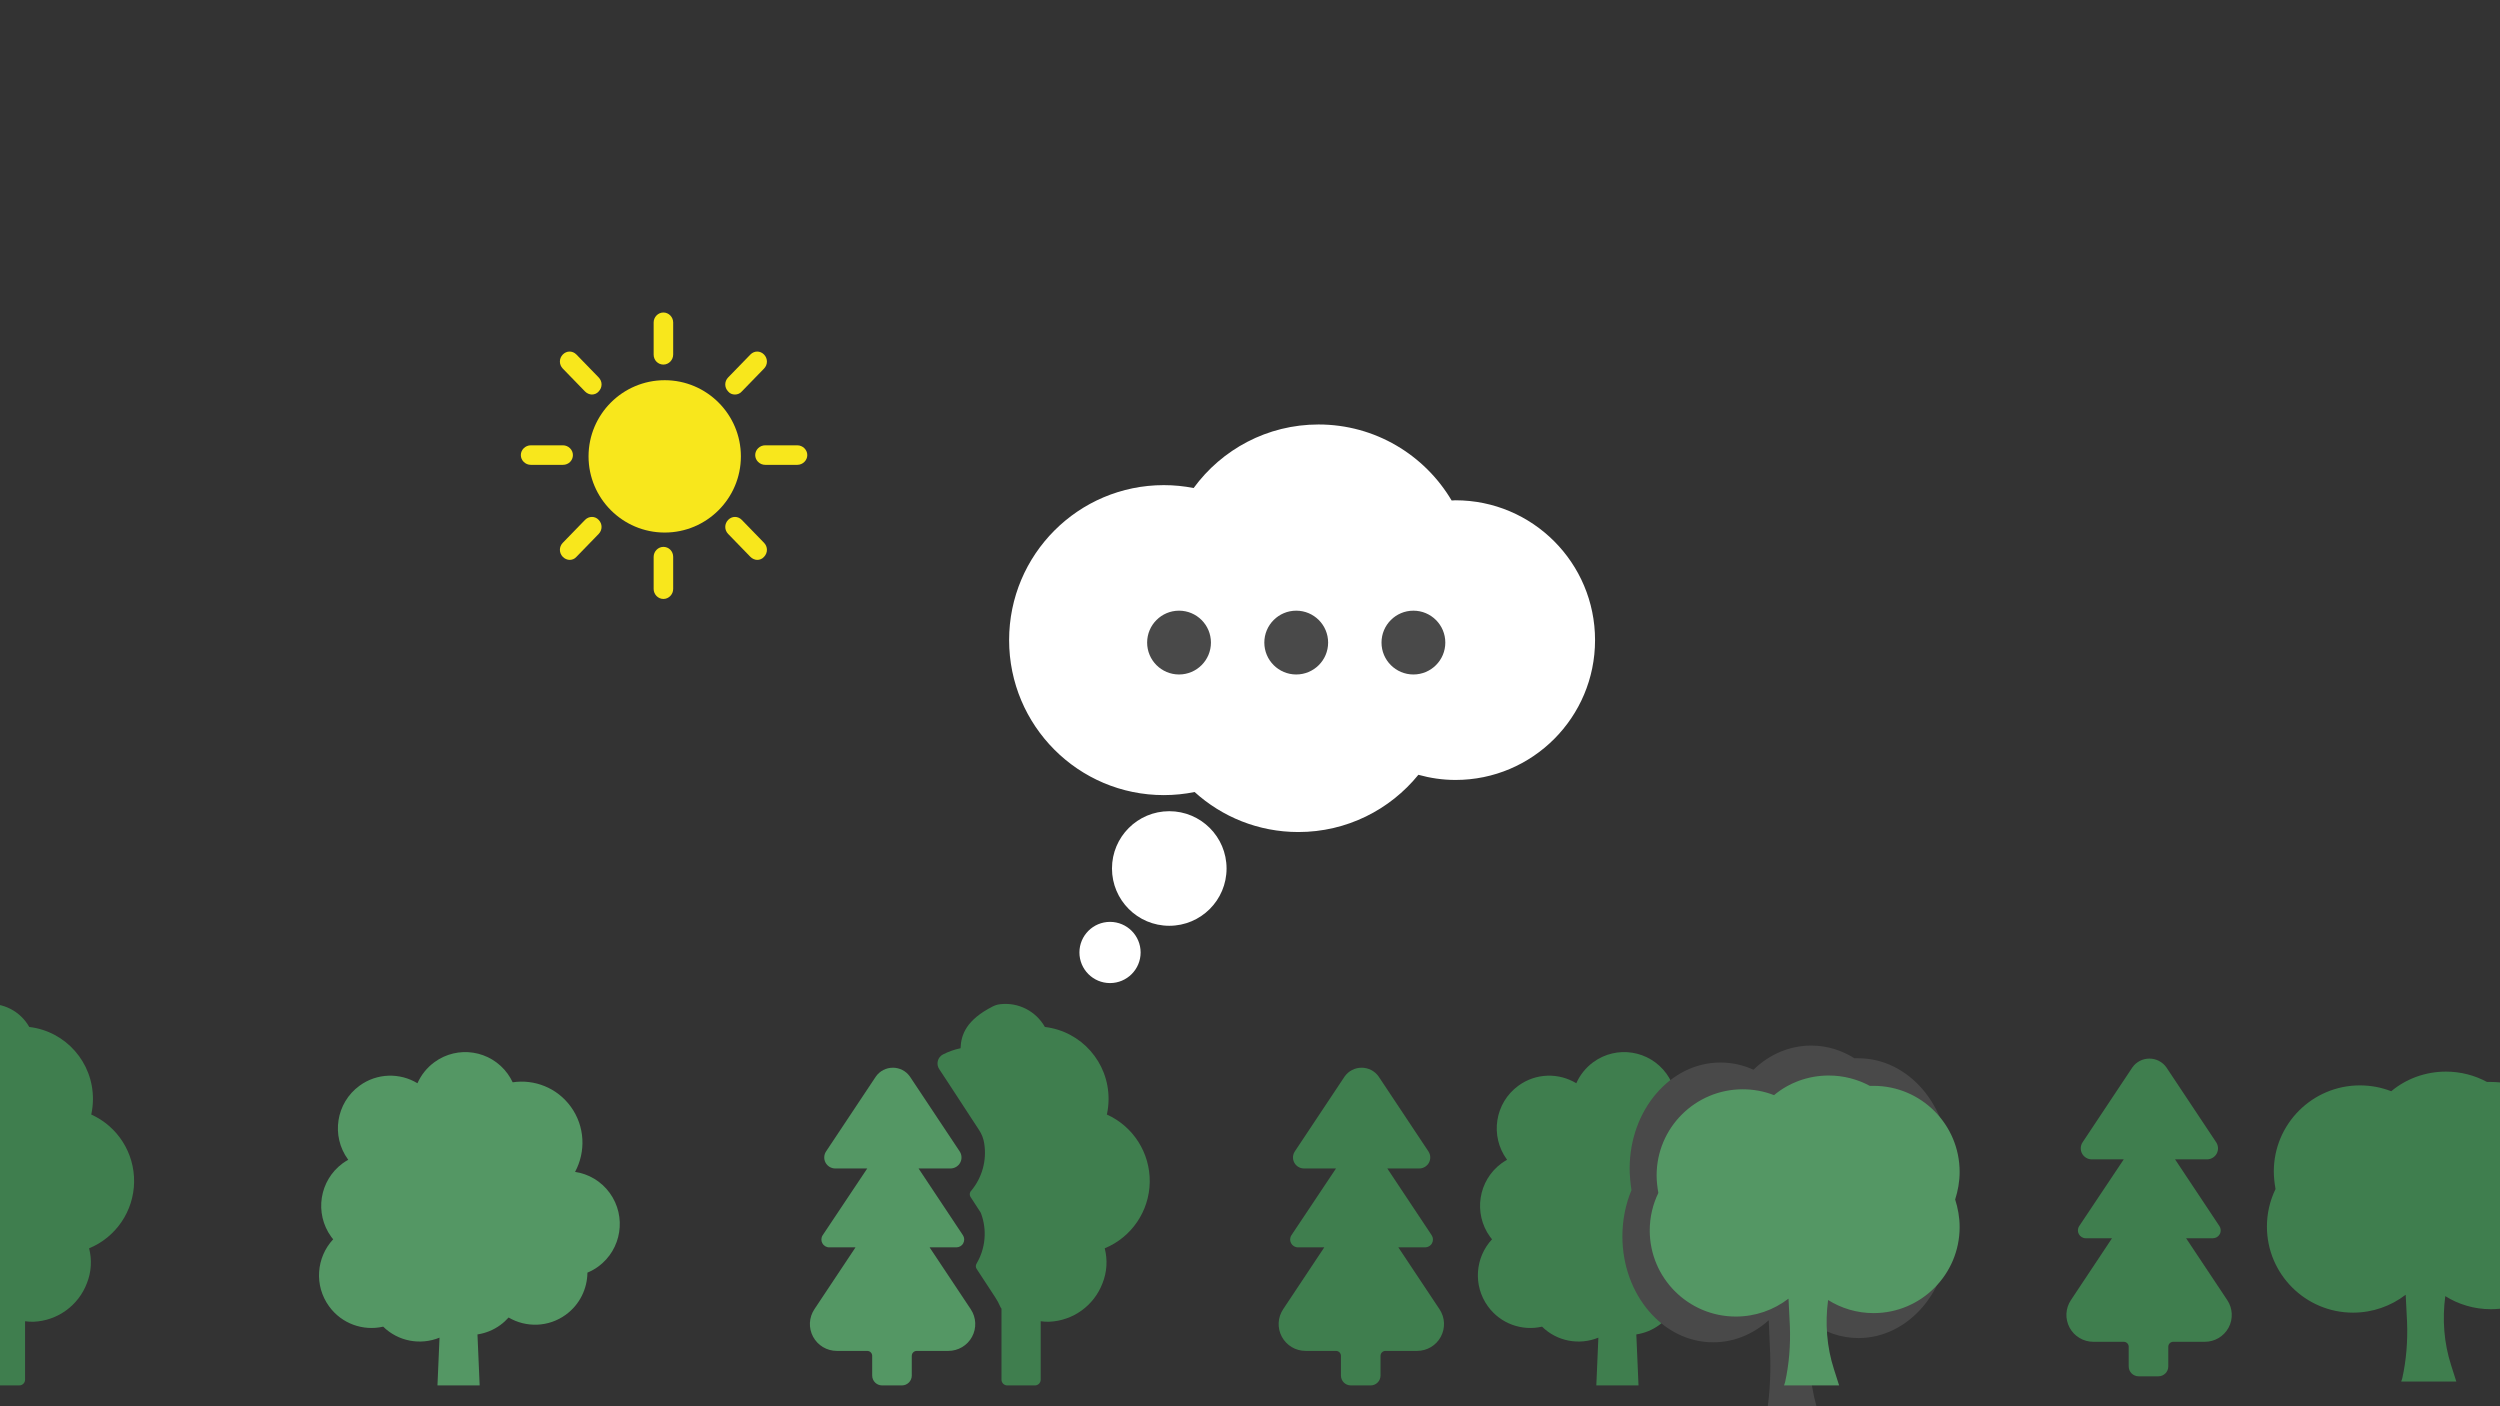 <?xml version="1.0" encoding="UTF-8"?>
<svg width="1920px" height="1080px" viewBox="0 0 1920 1080" version="1.1" xmlns="http://www.w3.org/2000/svg" xmlns:xlink="http://www.w3.org/1999/xlink">
    <rect x="0" y="0" width="1920" height="1080" fill="#333333" stroke="none"/>
    <!-- Generator: Sketch 46.2 (44496) - http://www.bohemiancoding.com/sketch -->
    <title>thinkingInTheTrees</title>
    <desc>Created with Sketch.</desc>
    <defs></defs>
    <g id="Actual-Slides" stroke="none" stroke-width="1" fill="none" fill-rule="evenodd">
        <g id="thinkingInTheTrees">
            <g id="Group-5" transform="translate(-60, 771)" fill-rule="nonzero">
                <g id="Group" transform="translate(305, 0)">
                    <path d="M468.927,186.973 L489.45,186.973 C491.68,186.981 493.734,185.763 494.792,183.806 C495.849,181.849 495.739,179.471 494.504,177.619 L460.452,126.385 L484.965,126.385 C488.085,126.385 490.952,124.677 492.429,121.939 C493.907,119.201 493.755,115.876 492.034,113.283 L453.764,55.726 C450.772,51.508 445.911,49 440.728,49 C435.545,49 430.684,51.508 427.693,55.726 L389.422,113.283 C387.705,115.871 387.55,119.188 389.018,121.923 C390.485,124.658 393.34,126.371 396.453,126.385 L421.042,126.385 L386.838,177.619 C385.595,179.482 385.491,181.877 386.568,183.84 C387.644,185.803 389.724,187.009 391.968,186.973 L412.035,186.973 L380.453,234.496 C376.238,240.818 375.854,248.937 379.453,255.626 C383.052,262.316 390.052,266.491 397.669,266.493 L421.042,266.493 C423.141,266.493 424.842,268.188 424.842,270.28 L424.842,285.427 C424.842,289.609 428.245,293 432.443,293 L447.645,293 C451.843,293 455.246,289.609 455.246,285.427 L455.246,270.28 C455.246,268.188 456.947,266.493 459.046,266.493 L483.293,266.493 C490.917,266.505 497.929,262.335 501.538,255.643 C505.146,248.951 504.765,240.823 500.547,234.496 L468.927,186.973 Z" id="Shape" fill="#549764"></path>
                    <path d="M828.927,186.973 L849.45,186.973 C851.68,186.981 853.734,185.763 854.792,183.806 C855.849,181.849 855.739,179.471 854.504,177.619 L820.452,126.385 L844.965,126.385 C848.085,126.385 850.952,124.677 852.429,121.939 C853.907,119.201 853.755,115.876 852.034,113.283 L813.764,55.726 C810.772,51.508 805.911,49 800.728,49 C795.545,49 790.684,51.508 787.693,55.726 L749.422,113.283 C747.705,115.871 747.55,119.188 749.018,121.923 C750.485,124.658 753.34,126.371 756.453,126.385 L781.042,126.385 L746.838,177.619 C745.595,179.482 745.491,181.877 746.568,183.84 C747.644,185.803 749.724,187.009 751.968,186.973 L772.035,186.973 L740.453,234.496 C736.238,240.818 735.854,248.937 739.453,255.626 C743.052,262.316 750.052,266.491 757.669,266.493 L781.042,266.493 C783.141,266.493 784.842,268.188 784.842,270.28 L784.842,285.427 C784.842,289.609 788.245,293 792.443,293 L807.645,293 C811.843,293 815.246,289.609 815.246,285.427 L815.246,270.28 C815.246,268.188 816.947,266.493 819.046,266.493 L843.293,266.493 C850.917,266.505 857.929,262.335 861.538,255.643 C865.146,248.951 864.765,240.823 860.547,234.496 L828.927,186.973 Z" id="Shape-Copy" fill="#3F7E4E"></path>
                    <path d="M1433.927,179.973 L1454.45,179.973 C1456.68,179.981 1458.734,178.763 1459.792,176.806 C1460.849,174.849 1460.739,172.471 1459.504,170.619 L1425.452,119.385 L1449.965,119.385 C1453.085,119.385 1455.952,117.677 1457.429,114.939 C1458.907,112.201 1458.755,108.876 1457.034,106.283 L1418.764,48.726 C1415.772,44.508 1410.911,42 1405.728,42 C1400.545,42 1395.684,44.508 1392.693,48.726 L1354.422,106.283 C1352.705,108.871 1352.55,112.188 1354.018,114.923 C1355.485,117.658 1358.34,119.371 1361.453,119.385 L1386.042,119.385 L1351.838,170.619 C1350.595,172.482 1350.491,174.877 1351.568,176.84 C1352.644,178.803 1354.724,180.009 1356.968,179.973 L1377.035,179.973 L1345.453,227.496 C1341.238,233.818 1340.854,241.937 1344.453,248.626 C1348.052,255.316 1355.052,259.491 1362.669,259.493 L1386.042,259.493 C1388.141,259.493 1389.842,261.188 1389.842,263.28 L1389.842,278.427 C1389.842,282.609 1393.245,286 1397.443,286 L1412.645,286 C1416.843,286 1420.246,282.609 1420.246,278.427 L1420.246,263.28 C1420.246,261.188 1421.947,259.493 1424.046,259.493 L1448.293,259.493 C1455.917,259.505 1462.929,255.335 1466.538,248.643 C1470.146,241.951 1469.765,233.823 1465.547,227.496 L1433.927,179.973 Z" id="Shape-Copy-5" fill="#3F7E4E"></path>
                    <path d="M605.092,84.913 C605.93,81.052 606.361,77.114 606.378,73.163 C606.535,44.9 585.48,21.029 557.469,17.711 C550.574,5.49 537.037,-1.396 523.122,0.238 C521.087,0.466 519.112,1.07 517.297,2.019 C497.324,12.253 493.088,23.397 492.71,34.047 C488.031,35.022 483.503,36.615 479.243,38.785 C477.248,39.808 475.789,41.642 475.239,43.819 C474.688,45.996 475.1,48.305 476.369,50.156 L481.891,58.533 L506.895,96.815 C508.995,99.957 510.365,103.532 510.904,107.276 C512.936,120.255 509.267,133.481 500.842,143.549 C499.589,144.84 499.415,146.836 500.426,148.325 L507.992,159.999 C508.181,160.295 508.333,160.613 508.445,160.946 C513.138,173.589 511.902,187.676 505.079,199.304 C504.214,200.586 504.214,202.267 505.079,203.549 L519.415,225.457 C520.883,227.689 522.149,230.049 523.198,232.507 C523.44,233.066 523.758,233.589 524.143,234.061 L524.143,288.565 C524.142,290.956 526.033,292.918 528.418,293 L549.79,293 C550.97,293.01 552.106,292.547 552.944,291.714 C553.782,290.882 554.253,289.748 554.253,288.565 L554.253,243.726 C556.41,244.012 558.584,244.139 560.759,244.105 C579.081,243.33 595.186,231.708 601.726,214.541 C605.137,206.007 605.734,196.603 603.428,187.706 C624.063,179.191 637.656,159.181 637.994,136.821 C638.331,114.462 625.348,94.049 604.979,84.913 L605.092,84.913 Z" id="Shape" fill="#3F7E4E"></path>
                    <path d="M1086.647,129.015 C1094.979,113.581 1094.362,94.08 1083.381,78.948 C1072.781,64.344 1055.369,57.717 1038.729,60.203 C1037.659,57.936 1036.388,55.726 1034.863,53.624 C1021.755,35.565 996.563,31.605 978.593,44.778 C972.714,49.087 968.369,54.708 965.599,60.937 C952.129,52.771 934.547,52.987 921.043,62.888 C903.073,76.06 899.134,101.378 912.244,119.438 C912.312,119.531 912.391,119.611 912.459,119.705 C911.015,120.513 909.592,121.383 908.222,122.387 C890.252,135.56 886.312,160.878 899.419,178.937 C899.884,179.577 900.396,180.16 900.891,180.763 C887.903,194.666 886.137,216.301 897.73,232.272 C907.523,245.763 924.06,251.375 939.29,247.865 C950.773,259.169 967.837,262.326 982.55,256.31 L980.973,293 L1013.378,293 L1011.694,253.838 C1017.861,252.894 1023.901,250.547 1029.293,246.596 C1031.639,244.876 1033.734,242.939 1035.596,240.848 C1048.998,248.716 1066.314,248.397 1079.656,238.618 C1090.321,230.799 1095.998,218.699 1096.148,206.382 C1099.03,205.179 1101.826,203.66 1104.458,201.732 C1122.428,188.559 1126.368,163.241 1113.261,145.182 C1106.64,136.066 1096.938,130.554 1086.647,129.015 Z" id="Shape-Copy-2" fill="#3F7E4E"></path>
                    <path d="M1734,126.044 C1734,89.551 1704.382,59.933 1667.889,59.933 C1666.831,59.933 1666.038,59.933 1664.98,59.933 C1655.724,54.909 1644.882,52 1633.511,52 C1617.644,52 1602.836,57.553 1591.464,67.073 C1584.06,64.164 1575.862,62.578 1567.4,62.578 C1530.907,62.578 1501.289,92.196 1501.289,128.689 C1501.289,133.184 1501.818,137.68 1502.611,142.176 C1498.38,150.902 1496,160.687 1496,171 C1496,207.493 1525.618,237.111 1562.111,237.111 C1577.184,237.111 1591.2,232.087 1602.571,223.36 L1603.629,244.516 C1604.158,259.06 1603.1,273.34 1599.927,287.62 L1599.133,290 L1641.444,290 L1637.478,277.571 C1631.924,260.382 1630.602,242.136 1632.982,224.418 C1643.031,230.764 1655.196,234.467 1667.889,234.467 C1704.382,234.467 1734,204.849 1734,168.356 C1734,160.951 1732.678,153.811 1730.562,147.2 C1732.678,140.589 1734,133.449 1734,126.044 Z" id="Shape" fill="#3F7E4E"></path>
                    <path d="M1252,123.156 C1252,78.229 1220.764,41.767 1182.278,41.767 C1181.162,41.767 1180.326,41.767 1179.21,41.767 C1169.449,35.581 1158.014,32 1146.022,32 C1129.289,32 1113.671,38.837 1101.679,50.557 C1093.87,46.976 1085.224,45.022 1076.3,45.022 C1037.813,45.022 1006.578,81.484 1006.578,126.411 C1006.578,131.946 1007.136,137.48 1007.972,143.014 C1003.51,153.758 1001,165.803 1001,178.5 C1001,223.427 1032.236,259.889 1070.722,259.889 C1086.619,259.889 1101.4,253.703 1113.392,242.96 L1114.508,269.004 C1115.066,286.91 1113.95,304.49 1110.603,322.07 L1109.767,325 L1154.389,325 L1150.206,309.699 C1144.349,288.538 1142.954,266.074 1145.464,244.262 C1156.062,252.076 1168.891,256.633 1182.278,256.633 C1220.764,256.633 1252,220.171 1252,175.244 C1252,166.129 1250.606,157.339 1248.374,149.2 C1250.606,141.061 1252,132.271 1252,123.156 Z" id="Shape-Copy-4" fill="#494949"></path>
                    <path d="M1260,129.044 C1260,92.551 1230.382,62.933 1193.889,62.933 C1192.831,62.933 1192.038,62.933 1190.98,62.933 C1181.724,57.909 1170.882,55 1159.511,55 C1143.644,55 1128.836,60.553 1117.464,70.073 C1110.06,67.164 1101.862,65.578 1093.4,65.578 C1056.907,65.578 1027.289,95.196 1027.289,131.689 C1027.289,136.184 1027.818,140.68 1028.611,145.176 C1024.38,153.902 1022,163.687 1022,174 C1022,210.493 1051.618,240.111 1088.111,240.111 C1103.184,240.111 1117.2,235.087 1128.571,226.36 L1129.629,247.516 C1130.158,262.06 1129.1,276.34 1125.927,290.62 L1125.133,293 L1167.444,293 L1163.478,280.571 C1157.924,263.382 1156.602,245.136 1158.982,227.418 C1169.031,233.764 1181.196,237.467 1193.889,237.467 C1230.382,237.467 1260,207.849 1260,171.356 C1260,163.951 1258.678,156.811 1256.562,150.2 C1258.678,143.589 1260,136.449 1260,129.044 Z" id="Shape-Copy-3" fill="#549764"></path>
                    <path d="M196.647,129.015 C204.979,113.581 204.362,94.08 193.381,78.948 C182.781,64.344 165.369,57.717 148.729,60.203 C147.659,57.936 146.388,55.726 144.863,53.624 C131.756,35.565 106.563,31.605 88.593,44.778 C82.714,49.087 78.369,54.708 75.599,60.937 C62.129,52.771 44.547,52.987 31.043,62.888 C13.073,76.06 9.134,101.378 22.244,119.438 C22.312,119.531 22.391,119.611 22.459,119.705 C21.015,120.513 19.592,121.383 18.222,122.387 C0.252,135.56 -3.688,160.878 9.419,178.937 C9.884,179.577 10.396,180.16 10.891,180.763 C-2.097,194.666 -3.863,216.301 7.73,232.272 C17.523,245.763 34.06,251.375 49.29,247.865 C60.773,259.169 77.837,262.326 92.55,256.31 L90.973,293 L123.378,293 L121.694,253.838 C127.861,252.894 133.901,250.547 139.293,246.596 C141.639,244.876 143.734,242.939 145.596,240.848 C158.998,248.716 176.314,248.397 189.656,238.618 C200.321,230.799 205.998,218.699 206.148,206.382 C209.03,205.179 211.826,203.66 214.458,201.732 C232.428,188.559 236.368,163.241 223.261,145.182 C216.64,136.066 206.938,130.554 196.647,129.015 Z" id="Shape" fill="#549764"></path>
                </g>
                <path d="M130.092,84.913 C130.93,81.052 131.361,77.114 131.378,73.163 C131.535,44.9 110.48,21.029 82.469,17.711 C75.574,5.49 62.037,-1.396 48.122,0.238 C46.087,0.466 44.112,1.07 42.297,2.019 C22.324,12.253 18.088,23.397 17.71,34.047 C13.031,35.022 8.503,36.615 4.243,38.785 C2.248,39.808 0.789,41.642 0.239,43.819 C-0.312,45.996 0.1,48.305 1.369,50.156 L6.891,58.533 L31.895,96.815 C33.995,99.957 35.365,103.532 35.904,107.276 C37.936,120.255 34.267,133.481 25.842,143.549 C24.589,144.84 24.415,146.836 25.426,148.325 L32.992,159.999 C33.181,160.295 33.333,160.613 33.445,160.946 C38.138,173.589 36.902,187.676 30.079,199.304 C29.214,200.586 29.214,202.267 30.079,203.549 L44.415,225.457 C45.883,227.689 47.149,230.049 48.198,232.507 C48.44,233.066 48.758,233.589 49.143,234.061 L49.143,288.565 C49.142,290.956 51.033,292.918 53.418,293 L74.79,293 C75.97,293.01 77.106,292.547 77.944,291.714 C78.782,290.882 79.253,289.748 79.253,288.565 L79.253,243.726 C81.41,244.012 83.584,244.139 85.759,244.105 C104.081,243.33 120.186,231.708 126.726,214.541 C130.137,206.007 130.734,196.603 128.428,187.706 C149.063,179.191 162.656,159.181 162.994,136.821 C163.331,114.462 150.348,94.049 129.979,84.913 L130.092,84.913 Z" id="Shape" fill="#3F7E4E"></path>
            </g>
            <g id="Group-4" transform="translate(775, 326)">
                <g id="Group-2" fill-rule="nonzero" fill="#FFFFFF">
                    <circle id="Oval" transform="translate(123, 341) scale(-1, 1) translate(-123, -341) " cx="123" cy="341" r="44"></circle>
                    <circle id="Oval" transform="translate(77.5, 405.5) scale(-1, 1) translate(-77.5, -405.5) " cx="77.5" cy="405.5" r="23.5"></circle>
                    <path d="M331.189,46.578 C323.354,46.578 315.7,47.36 308.292,48.812 C286.674,19.228 251.771,0 212.372,0 C168.869,0 130.848,23.433 110.15,58.375 C109.158,58.349 108.187,58.225 107.191,58.225 C47.993,58.225 0,106.296 0,165.612 C0,224.918 47.988,273.005 107.191,273.005 C117.07,273.005 126.594,271.558 135.682,269.047 C157.47,295.861 190.667,313 227.867,313 C258.521,313 286.458,301.368 307.531,282.274 C315.176,283.823 323.087,284.641 331.189,284.641 C396.808,284.647 450,231.347 450,165.612 C450,99.873 396.808,46.578 331.189,46.578 Z" id="Shape" transform="translate(225, 156.5) scale(-1, 1) translate(-225, -156.5) "></path>
                </g>
                <g id="Group-3" transform="translate(106, 143)" fill="#494949">
                    <circle id="Oval-2" cx="24.5" cy="24.5" r="24.5"></circle>
                    <circle id="Oval-2-Copy" cx="114.5" cy="24.5" r="24.5"></circle>
                    <circle id="Oval-2-Copy-2" cx="204.5" cy="24.5" r="24.5"></circle>
                </g>
            </g>
            <g id="noun_1174161" transform="translate(400, 240)" fill-rule="nonzero" fill="#F8E71C">
                <path d="M110.5,52 C78.232,52 52,78.232 52,110.5 C52,142.768 78.232,169 110.5,169 C142.768,169 169,142.768 169,110.5 C169,78.232 142.768,52 110.5,52 Z" id="Shape"></path>
                <path d="M109.5,40 C113.591,40 117,36.512 117,32.326 L117,7.674 C117,3.488 113.591,0 109.5,0 C105.409,0 102,3.488 102,7.674 L102,32.326 C102,36.744 105.409,40 109.5,40 Z" id="Shape"></path>
                <path d="M49.302,60.655 C50.669,62.062 52.719,63 54.541,63 C56.363,63 58.413,62.297 59.779,60.655 C62.74,57.607 62.74,52.918 59.779,49.87 L42.698,32.286 C39.737,29.238 35.181,29.238 32.221,32.286 C29.26,35.334 29.26,40.023 32.221,43.071 L49.302,60.655 Z" id="Shape"></path>
                <path d="M40,109.5 C40,105.409 36.512,102 32.326,102 L7.674,102 C3.488,102 0,105.409 0,109.5 C0,113.591 3.488,117 7.674,117 L32.326,117 C36.744,117 40,113.591 40,109.5 Z" id="Shape"></path>
                <path d="M49.302,159.286 L32.221,176.87 C29.26,179.918 29.26,184.607 32.221,187.655 C33.587,189.062 35.637,190 37.459,190 C39.281,190 41.331,189.297 42.698,187.655 L59.779,170.071 C62.74,167.023 62.74,162.334 59.779,159.286 C57.046,156.238 52.263,156.238 49.302,159.286 Z" id="Shape"></path>
                <path d="M109.5,180 C105.409,180 102,183.488 102,187.674 L102,212.326 C102,216.512 105.409,220 109.5,220 C113.591,220 117,216.512 117,212.326 L117,187.674 C117,183.256 113.591,180 109.5,180 Z" id="Shape"></path>
                <path d="M169.698,159.286 C166.737,156.238 162.181,156.238 159.221,159.286 C156.26,162.334 156.26,167.023 159.221,170.071 L176.302,187.655 C177.669,189.062 179.719,190 181.541,190 C183.363,190 185.413,189.297 186.779,187.655 C189.74,184.607 189.74,179.918 186.779,176.87 L169.698,159.286 Z" id="Shape"></path>
                <path d="M212.326,102 L187.674,102 C183.488,102 180,105.409 180,109.5 C180,113.591 183.488,117 187.674,117 L212.326,117 C216.512,117 220,113.591 220,109.5 C220,105.409 216.512,102 212.326,102 Z" id="Shape"></path>
                <path d="M164.459,63 C166.281,63 168.331,62.297 169.698,60.655 L186.779,43.071 C189.74,40.023 189.74,35.334 186.779,32.286 C183.819,29.238 179.263,29.238 176.302,32.286 L159.221,49.87 C156.26,52.918 156.26,57.607 159.221,60.655 C160.587,62.297 162.409,63 164.459,63 Z" id="Shape"></path>
            </g>
        </g>
    </g>
</svg>